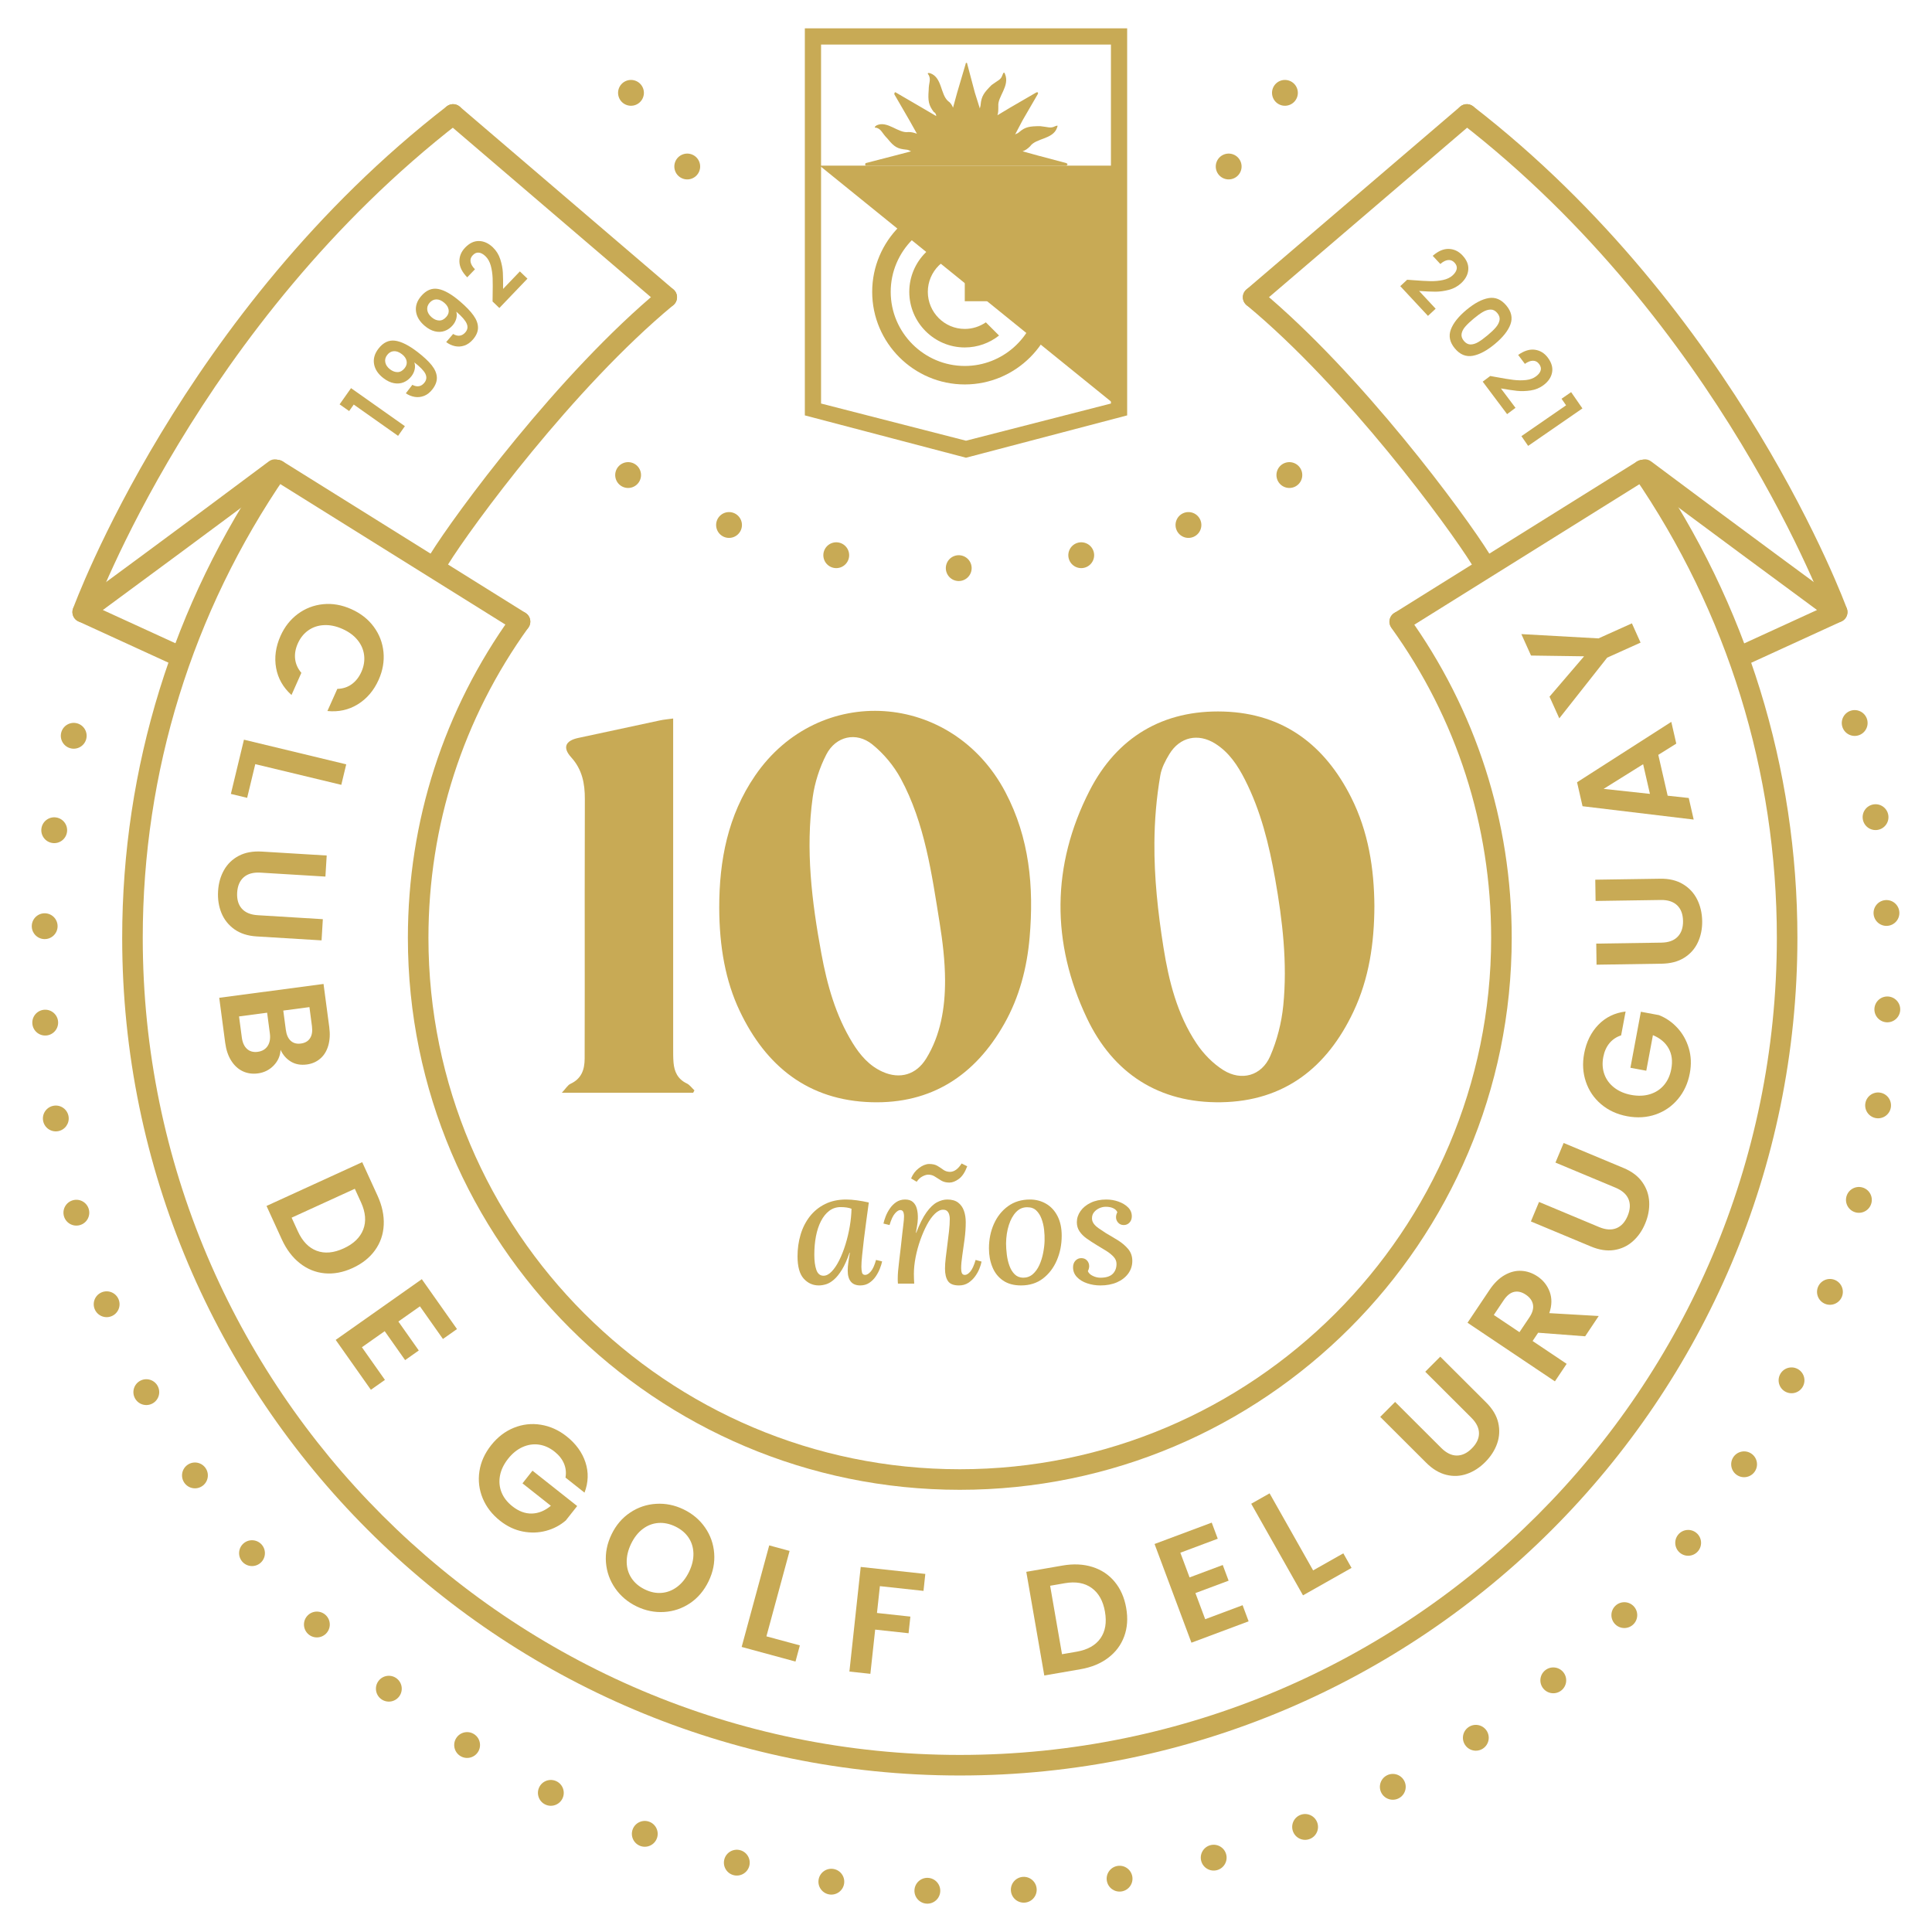 <?xml version="1.0" encoding="utf-8"?>
<!-- Generator: Adobe Illustrator 16.0.0, SVG Export Plug-In . SVG Version: 6.00 Build 0)  -->
<!DOCTYPE svg PUBLIC "-//W3C//DTD SVG 1.1//EN" "http://www.w3.org/Graphics/SVG/1.1/DTD/svg11.dtd">
<svg version="1.1" id="Layer_1" xmlns="http://www.w3.org/2000/svg" xmlns:xlink="http://www.w3.org/1999/xlink" x="0px" y="0px"
	 width="1000px" height="1000px" viewBox="0 0 1000 1000" enable-background="new 0 0 1000 1000" xml:space="preserve">
<path fill="#C8AA55" d="M496.79,918.992c-239.059,0-433.547-194.488-433.547-433.547c0-88.045,26.249-172.812,75.898-245.13
	c1.664-2.432,4.982-3.026,7.394-1.376c2.423,1.663,3.046,4.976,1.382,7.399c-48.433,70.537-74.03,153.222-74.03,239.107
	c0,233.192,189.711,422.903,422.903,422.903c233.19,0,422.903-189.711,422.903-422.903c0-85.871-25.588-168.536-74.001-239.049
	c-1.664-2.423-1.041-5.735,1.382-7.399c2.402-1.644,5.73-1.051,7.394,1.377c49.629,72.293,75.869,157.04,75.869,245.071
	C930.337,724.504,735.849,918.992,496.79,918.992"/>
<path fill="#C8AA55" d="M496.79,771.122c-157.518,0-285.672-128.154-285.672-285.677c0-60.341,18.583-118.026,53.735-166.813
	c1.732-2.394,5.05-2.929,7.433-1.207c2.384,1.718,2.919,5.04,1.207,7.424c-33.849,46.968-51.731,102.503-51.731,160.596
	c0,151.656,123.377,275.033,275.028,275.033c151.65,0,275.027-123.377,275.027-275.033c0-58.059-17.872-113.57-51.682-160.518
	c-1.713-2.384-1.178-5.707,1.206-7.424c2.384-1.717,5.711-1.187,7.434,1.207c35.123,48.773,53.687,106.429,53.687,166.735
	C782.462,642.968,654.308,771.122,496.79,771.122"/>
<path fill="#C8AA55" d="M711.385,468.99c-0.072,19.161-2.748,37.519-10.865,54.687c-13.646,28.867-35.713,46.284-68.4,46.842
	c-32.141,0.549-55.935-14.911-69.49-43.422c-18.572-39.062-18.432-79.21,1.33-117.839c14.114-27.591,37.972-41.972,69.467-40.961
	c30.957,0.995,52.299,17.371,65.924,44.423C708.291,430.472,711.255,449.621,711.385,468.99 M597.519,436.189
	c-0.139,17.989,1.776,35.82,4.694,54.202c2.771,17.448,7.11,34.69,17.067,49.643c3.574,5.366,8.487,10.434,13.917,13.844
	c9.377,5.889,19.828,2.941,24.249-7.202c3.577-8.211,5.897-17.353,6.781-26.278c2.178-21.989-0.378-43.866-4.219-65.544
	c-3.14-17.724-7.409-35.164-15.651-51.345c-3.73-7.325-8.211-14.137-15.382-18.628c-8.828-5.527-18.309-3.453-23.718,5.449
	c-2.045,3.366-4.007,7.119-4.667,10.928C598.54,413.091,597.608,424.673,597.519,436.189"/>
<path fill="#C8AA55" d="M372.274,469.776c-0.015-24.433,4.477-47.724,18.529-68.26c33.021-48.259,102.064-43.716,129.589,8.497
	c12.464,23.64,14.812,49.103,12.538,75.221c-1.37,15.73-5.298,30.852-13.111,44.671c-15.085,26.684-37.681,41.515-68.774,40.602
	c-32.642-0.959-54.573-18.538-68.212-47.315C375.575,507.879,372.32,490.202,372.274,469.776 M489.163,507.507
	c-0.026-10.108-1.271-20.264-2.792-29.741c-4.083-25.426-7.698-51.767-20.112-74.727c-3.609-6.673-8.873-13.002-14.78-17.749
	c-8.28-6.655-18.88-4.235-23.764,5.228c-3.506,6.795-5.998,14.523-7.054,22.097c-3.787,27.174-0.467,54.123,4.464,80.87
	c2.995,16.243,7.4,32.102,16.184,46.358c3.894,6.318,8.623,11.857,15.617,14.952c8.945,3.957,17.316,1.447,22.456-6.868
	C486.817,535.899,489.199,521.75,489.163,507.507"/>
<path fill="#C8AA55" d="M348.427,371.896v7.296c0,54.43-0.002,108.86,0.007,163.29c0,2.495-0.023,5.001,0.183,7.483
	c0.393,4.747,2.184,8.591,6.829,10.806c1.552,0.739,2.677,2.376,3.997,3.602c-0.221,0.412-0.441,0.824-0.662,1.236h-67.97
	c2.061-2.192,3.017-3.953,4.475-4.626c5.704-2.634,7.316-7.36,7.331-13.054c0.033-12.316,0.043-24.634,0.045-36.951
	c0.005-32.458-0.074-64.917,0.054-97.375c0.031-8.099-1.369-15.328-7.089-21.636c-4.567-5.036-2.973-8.585,3.669-10.006
	c14.148-3.028,28.288-6.099,42.44-9.109C343.646,372.447,345.609,372.291,348.427,371.896"/>
<path fill="#C8AA55" d="M437.928,620.867c1.703,0,3.59,0.146,5.672,0.428c2.063,0.292,4.096,0.652,6.091,1.109
	c-0.409,3.016-0.827,6.149-1.284,9.418c-0.448,3.26-0.867,6.441-1.236,9.535c-0.37,3.104-0.681,5.896-0.934,8.396
	c-0.263,2.501-0.38,4.456-0.38,5.877c0,1.08,0.097,2.063,0.292,2.938c0.195,0.886,0.759,1.323,1.664,1.323
	c0.905,0,1.878-0.583,2.889-1.751c1.032-1.158,1.936-3.162,2.734-6.003l3.153,0.769c-0.224,1.08-0.613,2.315-1.158,3.706
	c-0.535,1.392-1.265,2.754-2.16,4.087c-0.915,1.333-2.043,2.442-3.366,3.327c-1.343,0.876-2.89,1.313-4.651,1.313
	c-2.16,0-3.775-0.651-4.855-1.955c-1.08-1.305-1.625-3.212-1.625-5.712c0-1.361,0.117-2.841,0.351-4.427
	c0.223-1.586,0.476-3.21,0.759-4.854h-0.166c-1.255,3.629-2.559,6.558-3.921,8.775c-1.362,2.209-2.724,3.911-4.086,5.108
	c-1.362,1.197-2.715,2.004-4.048,2.432c-1.342,0.419-2.627,0.633-3.872,0.633c-3.074,0-5.672-1.177-7.802-3.531
	c-2.122-2.354-3.192-6.207-3.192-11.549c0-3.911,0.526-7.647,1.576-11.198c1.051-3.551,2.647-6.685,4.767-9.418
	c2.131-2.725,4.768-4.865,7.92-6.432C430.213,621.655,433.842,620.867,437.928,620.867 M435.116,624.788
	c-2.218,0-4.174,0.643-5.876,1.917c-1.703,1.284-3.133,3.056-4.301,5.331c-1.167,2.268-2.033,4.895-2.607,7.881
	c-0.565,2.978-0.846,6.168-0.846,9.583c0,3.183,0.359,5.78,1.06,7.794c0.72,2.015,1.946,3.025,3.716,3.025
	c1.421,0,2.822-0.729,4.213-2.179c1.391-1.44,2.695-3.387,3.921-5.828c1.216-2.442,2.296-5.187,3.23-8.221
	c0.944-3.046,1.674-6.149,2.219-9.331c0.544-3.182,0.836-6.217,0.895-9.116c-0.682-0.282-1.518-0.496-2.511-0.643
	C437.237,624.866,436.196,624.788,435.116,624.788"/>
<path fill="#C8AA55" d="M496.372,665.34c-2.783,0-4.689-0.75-5.702-2.258c-1.031-1.498-1.537-3.647-1.537-6.43
	c0-1.586,0.127-3.464,0.38-5.624c0.262-2.16,0.535-4.417,0.846-6.772c0.311-2.354,0.603-4.698,0.856-7.023
	c0.253-2.335,0.39-4.466,0.39-6.393c0-0.739-0.098-1.46-0.302-2.17c-0.204-0.71-0.535-1.313-1.022-1.79
	c-0.486-0.486-1.206-0.729-2.179-0.729c-1.362,0-2.763,0.7-4.213,2.092c-1.45,1.392-2.811,3.279-4.086,5.662
	c-1.275,2.384-2.423,5.03-3.454,7.93c-1.021,2.89-1.829,5.857-2.432,8.902c-0.584,3.036-0.895,5.916-0.895,8.64
	c0,0.797,0.019,1.654,0.048,2.559c0.03,0.915,0.069,1.731,0.127,2.472h-8.425c-0.059-0.681-0.098-1.207-0.098-1.577v-1.234
	c0-1.08,0.058-2.316,0.175-3.707c0.117-1.392,0.302-3.104,0.555-5.156c0.263-2.044,0.554-4.564,0.895-7.579
	c0.282-2.725,0.525-4.953,0.729-6.685c0.195-1.732,0.37-3.152,0.506-4.262c0.136-1.108,0.234-2.004,0.292-2.685
	c0.059-0.682,0.097-1.304,0.097-1.878c0-1.022-0.155-1.829-0.427-2.423c-0.292-0.594-0.798-0.896-1.538-0.896
	c-0.797,0-1.703,0.584-2.724,1.742c-1.031,1.167-1.965,3.171-2.812,6.012l-3.152-0.768c0.224-1.08,0.613-2.316,1.148-3.707
	c0.535-1.392,1.265-2.754,2.17-4.086c0.914-1.333,2.023-2.442,3.327-3.328c1.304-0.875,2.841-1.323,4.592-1.323
	c1.713,0,3.046,0.428,4.009,1.284c0.973,0.847,1.654,2.014,2.043,3.493c0.399,1.479,0.564,3.182,0.516,5.107
	c-0.059,1.421-0.205,2.725-0.428,3.921c-0.224,1.197-0.419,2.325-0.594,3.405h0.175c1.752-4.543,3.522-8.064,5.313-10.565
	c1.79-2.491,3.599-4.223,5.409-5.195c1.829-0.963,3.619-1.45,5.37-1.45c2.335,0,4.184,0.525,5.585,1.576
	c1.391,1.061,2.393,2.462,3.016,4.223c0.633,1.762,0.944,3.746,0.944,5.964c0,2.783-0.204,5.683-0.593,8.688
	c-0.399,3.006-0.798,5.847-1.197,8.523c-0.399,2.666-0.594,4.884-0.594,6.645c0,1.022,0.126,1.839,0.389,2.471
	c0.253,0.623,0.778,0.935,1.576,0.935c0.848,0,1.771-0.564,2.764-1.702c0.992-1.139,1.918-3.153,2.764-6.052l3.074,0.855
	c-0.176,1.022-0.545,2.238-1.109,3.659c-0.564,1.42-1.343,2.782-2.296,4.086c-0.973,1.313-2.14,2.403-3.503,3.288
	C499.776,664.902,498.19,665.34,496.372,665.34 M474.48,611.673l-2.899-1.702c0.856-2.16,2.179-3.94,4.008-5.331
	c1.81-1.393,3.571-2.112,5.273-2.17c1.82,0,3.269,0.331,4.349,0.982c1.081,0.651,2.092,1.313,3.026,2.004
	c0.934,0.682,2.063,1.052,3.367,1.1c1.187,0,2.296-0.379,3.317-1.148c1.022-0.768,1.956-1.829,2.812-3.19l2.899,1.449
	c-1.138,3.064-2.568,5.234-4.3,6.519c-1.732,1.274-3.366,1.917-4.903,1.917c-1.703,0-3.133-0.36-4.301-1.07
	c-1.168-0.711-2.237-1.391-3.24-2.043c-0.992-0.652-2.14-0.983-3.453-0.983c-0.847,0-1.839,0.303-2.978,0.896
	C476.319,609.494,475.328,610.418,474.48,611.673"/>
<path fill="#C8AA55" d="M533.09,620.867c3.064,0,5.848,0.729,8.348,2.18c2.501,1.449,4.476,3.58,5.916,6.382
	c1.459,2.813,2.18,6.207,2.18,10.188c0,4.543-0.838,8.775-2.511,12.697c-1.674,3.91-4.087,7.063-7.2,9.455
	c-3.133,2.385-6.907,3.571-11.334,3.571c-3.746,0-6.859-0.846-9.33-2.549c-2.472-1.712-4.301-4.018-5.488-6.947
	c-1.196-2.928-1.79-6.148-1.79-9.671c0-4.602,0.847-8.813,2.549-12.647c1.713-3.833,4.146-6.898,7.326-9.204
	C524.937,622.025,528.712,620.867,533.09,620.867 M531.806,624.876c-2.267-0.058-4.213,0.749-5.838,2.432
	c-1.615,1.675-2.88,3.932-3.784,6.772c-0.905,2.841-1.392,5.993-1.45,9.457c0,1.819,0.137,3.755,0.39,5.828
	c0.253,2.082,0.7,4.008,1.362,5.798c0.642,1.79,1.537,3.25,2.685,4.388c1.129,1.139,2.578,1.732,4.34,1.79
	c1.984,0,3.678-0.612,5.068-1.829c1.392-1.226,2.53-2.812,3.414-4.776c0.877-1.955,1.528-4.047,1.947-6.256
	c0.428-2.219,0.681-4.291,0.729-6.228c0.059-1.868-0.029-3.804-0.253-5.789c-0.224-1.983-0.671-3.862-1.323-5.623
	c-0.651-1.761-1.566-3.19-2.724-4.3C535.202,625.43,533.684,624.876,531.806,624.876"/>
<path fill="#C8AA55" d="M569.556,665.34c-2.394,0-4.671-0.37-6.869-1.108c-2.18-0.73-3.94-1.811-5.273-3.23
	c-1.343-1.421-2.003-3.094-2.003-5.03c0-1.421,0.407-2.568,1.234-3.453c0.827-0.877,1.829-1.314,3.025-1.314
	c1.246,0,2.238,0.409,2.978,1.236c0.739,0.816,1.109,1.8,1.109,2.938c0,0.399-0.059,0.809-0.176,1.236
	c-0.106,0.428-0.272,0.866-0.505,1.323c0.398,1.021,1.245,1.839,2.549,2.461c1.313,0.633,2.617,0.943,3.931,0.943
	c2.89,0,5-0.651,6.343-1.965c1.333-1.304,2.005-3.036,2.005-5.196c0-1.361-0.506-2.577-1.499-3.657
	c-0.992-1.08-2.257-2.102-3.794-3.074c-1.527-0.963-3.113-1.927-4.768-2.89c-1.984-1.197-3.774-2.354-5.37-3.493
	c-1.586-1.139-2.841-2.384-3.736-3.755c-0.915-1.362-1.362-2.92-1.362-4.681c0-2.043,0.623-3.96,1.868-5.75s3.025-3.24,5.322-4.349
	c2.306-1.109,4.991-1.664,8.046-1.664c2.218,0,4.319,0.36,6.305,1.071c1.995,0.71,3.639,1.701,4.942,2.977
	c1.313,1.284,1.965,2.831,1.965,4.65c0,1.304-0.398,2.384-1.187,3.23c-0.798,0.856-1.79,1.284-2.987,1.284
	c-1.196,0-2.159-0.419-2.899-1.236c-0.729-0.826-1.099-1.751-1.099-2.772c0-0.457,0.048-0.896,0.165-1.323
	c0.107-0.418,0.282-0.866,0.516-1.313c-0.351-0.856-1.041-1.538-2.092-2.043c-1.051-0.517-2.345-0.77-3.882-0.77
	c-1.129,0-2.238,0.243-3.317,0.72c-1.08,0.486-1.995,1.167-2.725,2.043c-0.738,0.886-1.109,1.946-1.109,3.201
	c0,0.963,0.282,1.858,0.847,2.686c0.574,0.817,1.401,1.614,2.472,2.384c1.079,0.759,2.412,1.654,4.009,2.685
	c1.984,1.129,4.027,2.355,6.129,3.658c2.102,1.304,3.873,2.813,5.293,4.515c1.41,1.702,2.121,3.745,2.121,6.14
	c0,2.441-0.711,4.621-2.121,6.558c-1.42,1.926-3.367,3.435-5.838,4.514C575.646,664.805,572.785,665.34,569.556,665.34"/>
<path fill="#C8AA55" d="M193.479,324.436c2.88,3.931,4.553,8.299,5.011,13.086c0.457,4.787-0.37,9.554-2.491,14.312
	c-2.481,5.555-6.081,9.787-10.79,12.706c-4.709,2.899-9.962,4.067-15.742,3.483l5.128-11.461c2.879-0.078,5.38-0.895,7.481-2.432
	c2.111-1.538,3.766-3.668,4.982-6.373c1.284-2.899,1.751-5.779,1.41-8.63c-0.35-2.87-1.478-5.477-3.385-7.832
	c-1.917-2.364-4.524-4.291-7.852-5.769c-3.279-1.46-6.44-2.121-9.496-1.966c-3.055,0.136-5.769,1.041-8.133,2.695
	c-2.355,1.654-4.184,3.931-5.468,6.83c-1.207,2.705-1.674,5.361-1.382,7.969c0.292,2.607,1.362,5,3.23,7.209l-5.107,11.471
	c-4.35-3.921-6.996-8.601-7.969-14.02c-0.973-5.41-0.214-10.926,2.277-16.54c2.121-4.748,5.117-8.542,8.99-11.412
	c3.852-2.851,8.211-4.534,13.037-5.03c4.845-0.487,9.69,0.35,14.594,2.539C186.688,317.449,190.589,320.504,193.479,324.436"/>
<polygon fill="#C8AA55" points="132.126,395.518 127.923,412.962 119.498,410.929 126.269,382.859 179.206,395.615 176.657,406.229 
	"/>
<path fill="#C8AA55" d="M168.436,453.718l-33.644-2.043c-3.688-0.214-6.558,0.574-8.62,2.374c-2.063,1.81-3.201,4.446-3.415,7.919
	c-0.205,3.532,0.593,6.315,2.422,8.358c1.839,2.043,4.592,3.172,8.28,3.386l33.644,2.053l-0.662,10.974l-33.575-2.043
	c-4.612-0.272-8.465-1.518-11.539-3.697c-3.065-2.189-5.303-5.01-6.714-8.455c-1.401-3.454-1.985-7.238-1.732-11.325
	c0.234-4.047,1.265-7.676,3.075-10.877c1.81-3.201,4.378-5.662,7.686-7.394c3.308-1.722,7.268-2.442,11.889-2.17l33.567,2.034
	L168.436,453.718z"/>
<path fill="#C8AA55" d="M141.65,551.517c-2.218,2.287-4.923,3.639-8.123,4.067c-2.88,0.389-5.517,0.01-7.901-1.119
	c-2.374-1.128-4.358-2.957-5.954-5.478c-1.595-2.51-2.627-5.604-3.113-9.263l-3.084-23.272l53.987-7.16l2.958,22.279
	c0.487,3.668,0.302,6.898-0.526,9.7c-0.836,2.822-2.218,5.05-4.164,6.694c-1.926,1.653-4.241,2.656-6.917,3.007
	c-3.143,0.418-5.886-0.069-8.221-1.47c-2.335-1.401-4.125-3.425-5.371-6.09C145.057,546.525,143.859,549.23,141.65,551.517
	 M127.846,542.906c1.43,1.313,3.278,1.811,5.546,1.519c2.325-0.313,4.027-1.324,5.156-3.045c1.109-1.713,1.479-3.893,1.129-6.52
	l-1.411-10.683l-14.545,1.926l1.449,10.907C125.52,539.647,126.406,541.603,127.846,542.906 M146.623,523.068l1.313,9.904
	c0.341,2.579,1.178,4.495,2.53,5.73c1.343,1.236,3.084,1.723,5.264,1.431c2.16-0.282,3.746-1.197,4.747-2.753
	c1.013-1.547,1.324-3.61,0.993-6.198l-1.304-9.904L146.623,523.068z"/>
<path fill="#C8AA55" d="M198.616,633.992c-0.214,4.865-1.722,9.243-4.495,13.115c-2.783,3.882-6.655,6.946-11.617,9.224
	c-4.962,2.276-9.797,3.172-14.496,2.724c-4.69-0.447-8.971-2.179-12.804-5.205c-3.843-3.016-6.947-7.141-9.34-12.347l-7.91-17.308
	l49.522-22.66l7.919,17.309C197.779,624.059,198.849,629.098,198.616,633.992 M163.931,647.409
	c4.135,1.537,8.786,1.129,13.933-1.236c5.156-2.344,8.532-5.623,10.147-9.778c1.615-4.174,1.226-8.862-1.148-14.067l-3.211-7.016
	l-32.71,14.954l3.211,7.025C156.527,642.496,159.796,645.862,163.931,647.409"/>
<polygon fill="#C8AA55" points="217.355,676.159 206.195,684.02 216.761,699.003 209.688,703.995 199.122,689.012 187.32,697.33 
	199.239,714.229 191.971,719.347 173.758,693.526 218.328,662.1 236.541,687.922 229.263,693.049 "/>
<path fill="#C8AA55" d="M292.698,764.793c0.448-2.578,0.175-5.011-0.798-7.297c-0.973-2.296-2.598-4.339-4.884-6.149
	c-2.529-2.004-5.224-3.21-8.085-3.619c-2.86-0.398-5.682,0.029-8.464,1.274c-2.773,1.255-5.264,3.26-7.463,6.032
	c-2.257,2.851-3.658,5.789-4.222,8.796c-0.545,3.016-0.282,5.876,0.808,8.6c1.099,2.734,2.967,5.128,5.632,7.229
	c3.26,2.579,6.617,3.834,10.07,3.746c3.454-0.088,6.723-1.431,9.837-4.008l-14.691-11.617l5.176-6.559l23.136,18.302l-5.906,7.472
	c-2.928,2.52-6.333,4.32-10.206,5.351c-3.872,1.052-7.9,1.168-12.064,0.36c-4.165-0.817-8.095-2.675-11.763-5.575
	c-4.115-3.259-7.112-7.131-8.97-11.606c-1.849-4.495-2.423-9.146-1.703-13.951c0.72-4.808,2.734-9.302,6.052-13.505
	c3.327-4.203,7.258-7.22,11.782-9.049c4.524-1.828,9.184-2.354,13.981-1.575c4.787,0.777,9.223,2.772,13.309,6.003
	c4.807,3.813,8.066,8.289,9.759,13.436c1.702,5.157,1.537,10.392-0.477,15.703L292.698,764.793z"/>
<path fill="#C8AA55" d="M318.443,822.128c-2.793-4.01-4.398-8.475-4.797-13.368c-0.399-4.904,0.564-9.769,2.899-14.594
	c2.306-4.768,5.517-8.523,9.603-11.247c4.086-2.744,8.581-4.252,13.466-4.544c4.883-0.302,9.612,0.661,14.204,2.88
	c4.631,2.248,8.338,5.371,11.111,9.37c2.783,3.998,4.349,8.444,4.728,13.328c0.38,4.895-0.583,9.729-2.889,14.507
	c-2.335,4.825-5.536,8.609-9.603,11.354c-4.067,2.725-8.552,4.252-13.436,4.544c-4.875,0.301-9.613-0.662-14.195-2.87
	C324.942,829.26,321.244,826.146,318.443,822.128 M342.532,824.463c2.899-0.243,5.585-1.305,8.037-3.172
	c2.471-1.868,4.494-4.446,6.09-7.726c1.576-3.279,2.335-6.44,2.257-9.515c-0.077-3.075-0.914-5.809-2.53-8.212
	c-1.614-2.394-3.901-4.3-6.849-5.73c-2.948-1.421-5.876-2.033-8.785-1.819c-2.909,0.215-5.585,1.235-8.037,3.085
	c-2.452,1.839-4.465,4.406-6.061,7.686c-1.576,3.279-2.335,6.47-2.277,9.564c0.059,3.094,0.905,5.847,2.53,8.289
	c1.634,2.432,3.911,4.349,6.869,5.778C336.724,824.132,339.642,824.716,342.532,824.463"/>
<polygon fill="#C8AA55" points="396.695,846.967 414.004,851.655 411.746,860.023 383.882,852.453 398.145,799.896 408.691,802.757 
	"/>
<polygon fill="#C8AA55" points="478.937,814.665 478.002,823.441 455.431,820.989 453.922,834.873 471.211,836.75 470.277,845.361 
	452.988,843.483 450.507,866.366 439.649,865.199 445.506,811.046 "/>
<path fill="#C8AA55" d="M565.42,811.046c4.661,1.459,8.514,4.028,11.549,7.696c3.036,3.677,5.03,8.192,5.954,13.572
	c0.944,5.39,0.584,10.294-1.05,14.711c-1.635,4.436-4.389,8.124-8.29,11.072c-3.892,2.947-8.659,4.913-14.292,5.886l-18.768,3.249
	l-9.312-53.657l18.758-3.249C555.604,809.344,560.76,809.586,565.42,811.046 M569.575,848.018c2.549-3.601,3.327-8.202,2.354-13.786
	c-0.963-5.595-3.269-9.691-6.878-12.298c-3.629-2.627-8.261-3.444-13.894-2.472l-7.608,1.323l6.149,35.435l7.617-1.314
	C562.949,853.913,567.045,851.627,569.575,848.018"/>
<polygon fill="#C8AA55" points="610.943,803.681 615.721,816.465 632.893,810.044 635.929,818.158 618.747,824.57 623.806,838.103 
	643.167,830.854 646.28,839.193 616.684,850.255 597.595,799.167 627.191,788.104 630.305,796.441 "/>
<polygon fill="#C8AA55" points="679.672,812.836 695.297,804.002 699.559,811.542 674.428,825.747 647.623,778.336 657.139,772.956 
	"/>
<path fill="#C8AA55" d="M722.11,725.633l23.866,23.808c2.617,2.607,5.303,3.931,8.036,3.94c2.734,0.01,5.342-1.206,7.803-3.688
	c2.501-2.501,3.727-5.128,3.707-7.861c-0.02-2.734-1.333-5.419-3.95-8.018l-23.865-23.807l7.764-7.793l23.817,23.749
	c3.278,3.269,5.343,6.742,6.197,10.42c0.837,3.668,0.662,7.268-0.563,10.78c-1.227,3.512-3.299,6.731-6.207,9.642
	c-2.861,2.87-6.033,4.903-9.507,6.1c-3.473,1.206-7.015,1.362-10.644,0.457c-3.629-0.895-7.073-2.967-10.352-6.235l-23.808-23.75
	L722.11,725.633z"/>
<path fill="#C8AA55" d="M820.474,691.667l-24.323-1.848l-2.88,4.281l17.63,11.82l-6.081,9.067l-45.231-30.336l11.383-16.978
	c2.346-3.502,4.963-6.07,7.843-7.695c2.879-1.635,5.778-2.374,8.707-2.189c2.928,0.165,5.673,1.129,8.271,2.861
	c2.986,1.994,5.088,4.66,6.333,7.997c1.227,3.337,1.168,7.024-0.214,11.032l25.588,1.479L820.474,691.667z M786.47,689.527
	l5.089-7.579c1.653-2.462,2.286-4.69,1.906-6.704c-0.369-2.004-1.614-3.716-3.735-5.137c-2.073-1.392-4.087-1.858-6.052-1.42
	c-1.946,0.438-3.756,1.887-5.409,4.358l-5.079,7.579L786.47,689.527z"/>
<path fill="#C8AA55" d="M796.599,622.123l31.104,13.008c3.406,1.42,6.373,1.615,8.921,0.594c2.551-1.022,4.477-3.153,5.829-6.363
	c1.362-3.27,1.508-6.169,0.457-8.697c-1.061-2.511-3.289-4.486-6.693-5.916l-31.114-12.998l4.242-10.148l31.036,12.959
	c4.281,1.781,7.49,4.223,9.671,7.307c2.18,3.084,3.366,6.48,3.562,10.188c0.194,3.726-0.487,7.481-2.083,11.266
	c-1.557,3.746-3.716,6.83-6.479,9.253c-2.764,2.433-5.993,3.911-9.681,4.456c-3.708,0.545-7.676-0.078-11.958-1.868l-31.025-12.949
	L796.599,622.123z"/>
<path fill="#C8AA55" d="M839.096,535.901c-2.472,0.808-4.495,2.179-6.081,4.096c-1.576,1.927-2.637,4.33-3.172,7.19
	c-0.593,3.172-0.398,6.12,0.574,8.844c0.973,2.725,2.666,5.011,5.06,6.888c2.413,1.879,5.341,3.153,8.814,3.806
	c3.58,0.661,6.83,0.544,9.759-0.37c2.929-0.905,5.321-2.481,7.229-4.719c1.897-2.247,3.162-5.011,3.775-8.338
	c0.769-4.097,0.312-7.647-1.382-10.663c-1.684-3.017-4.397-5.283-8.124-6.841l-3.435,18.408l-8.211-1.527l5.409-28.993l9.359,1.742
	c3.6,1.42,6.771,3.6,9.496,6.548c2.733,2.938,4.709,6.439,5.935,10.507c1.225,4.066,1.411,8.406,0.545,13.008
	c-0.953,5.157-2.996,9.613-6.101,13.339c-3.104,3.736-6.956,6.402-11.529,8.007c-4.592,1.597-9.515,1.907-14.788,0.935
	c-5.264-0.982-9.759-3.064-13.484-6.217c-3.717-3.152-6.354-7.034-7.9-11.646c-1.557-4.582-1.849-9.447-0.896-14.555
	c1.128-6.042,3.581-11.004,7.346-14.915c3.775-3.892,8.475-6.188,14.116-6.878L839.096,535.901z"/>
<path fill="#C8AA55" d="M826.214,488.413l33.702-0.506c3.688-0.058,6.5-1.06,8.406-3.026c1.927-1.946,2.86-4.67,2.821-8.143
	c-0.058-3.542-1.079-6.266-3.055-8.153c-1.984-1.898-4.815-2.812-8.513-2.754l-33.702,0.506l-0.166-11.004l33.625-0.506
	c4.631-0.077,8.562,0.876,11.792,2.832c3.229,1.945,5.672,4.582,7.335,7.919c1.654,3.328,2.521,7.054,2.589,11.169
	c0.058,4.038-0.691,7.735-2.258,11.063c-1.556,3.327-3.921,5.983-7.093,7.958c-3.171,1.975-7.073,2.987-11.704,3.046l-33.624,0.515
	L826.214,488.413z"/>
<path fill="#C8AA55" d="M858.33,390.711l4.846,21.142l10.916,1.187l2.559,11.169l-57.529-6.908l-2.841-12.405l48.783-31.26
	l2.578,11.257L858.33,390.711z M850.479,395.557l-20.45,12.765L854,410.909L850.479,395.557z"/>
<polygon fill="#C8AA55" points="787.452,328.21 827.382,330.428 844.671,322.646 849.156,332.617 831.867,340.401 807.086,371.817 
	802.027,360.589 819.919,339.7 792.453,339.311 "/>
<path fill="#C8AA55" d="M269.173,327.067c-0.953,0-1.926-0.263-2.812-0.807l-125.644-78.419c-2.49-1.556-3.25-4.84-1.692-7.331
	c1.546-2.476,4.786-3.264,7.335-1.697l125.645,78.418c2.49,1.556,3.249,4.84,1.692,7.331
	C272.685,326.177,270.954,327.067,269.173,327.067"/>
<path fill="#C8AA55" d="M345.12,159.173c-1.226,0-2.452-0.423-3.454-1.279L231.054,63.271c-2.238-1.911-2.5-5.268-0.594-7.501
	c1.927-2.238,5.274-2.486,7.502-0.584l110.612,94.622c2.238,1.912,2.501,5.269,0.594,7.502
	C348.106,158.542,346.619,159.173,345.12,159.173"/>
<path fill="#C8AA55" d="M93.53,345.373c-0.749,0-1.498-0.156-2.218-0.486l-50.729-23.244c-1.712-0.783-2.88-2.417-3.074-4.295
	c-0.195-1.873,0.623-3.712,2.14-4.826c0.01-0.005,57.578-42.298,99.502-73.714c2.316-1.751,5.672-1.294,7.453,1.065
	c1.76,2.355,1.284,5.687-1.071,7.448c-32.923,24.674-75.489,56.046-92.292,68.417l42.507,19.478
	c2.666,1.221,3.844,4.378,2.617,7.053C97.47,344.22,95.544,345.373,93.53,345.373"/>
<path fill="#C8AA55" d="M42.801,322.129c-0.593,0-1.206-0.102-1.8-0.316c-2.763-0.993-4.203-4.038-3.21-6.806
	c0.554-1.523,56.39-153.864,193.457-259.986c2.335-1.79,5.682-1.372,7.462,0.953c1.8,2.321,1.382,5.663-0.944,7.463
	C103.124,167.682,48.347,317.109,47.813,318.607C47.024,320.777,44.981,322.129,42.801,322.129"/>
<path fill="#C8AA55" d="M227.25,294.888c-0.954,0-1.917-0.258-2.792-0.798c-2.501-1.552-3.27-4.83-1.723-7.326
	c12.551-20.256,66.208-93.304,118.99-137.008c2.247-1.873,5.604-1.571,7.491,0.705c1.878,2.262,1.557,5.614-0.7,7.487
	c-51.77,42.872-104.415,114.543-116.732,134.42C230.771,293.993,229.029,294.888,227.25,294.888"/>
<path fill="#C8AA55" d="M724.563,327.067c-1.78,0-3.513-0.89-4.524-2.505c-1.557-2.491-0.798-5.775,1.693-7.331l125.644-78.418
	c2.55-1.562,5.779-0.779,7.336,1.697c1.557,2.491,0.798,5.775-1.692,7.331L727.374,326.26
	C726.489,326.804,725.516,327.067,724.563,327.067"/>
<path fill="#C8AA55" d="M648.615,159.173c-1.498,0-2.986-0.632-4.047-1.863c-1.907-2.233-1.645-5.59,0.594-7.502l110.612-94.622
	c2.218-1.902,5.573-1.654,7.501,0.584c1.906,2.233,1.645,5.59-0.594,7.501l-110.612,94.623
	C651.067,158.75,649.842,159.173,648.615,159.173"/>
<path fill="#C8AA55" d="M900.205,345.373c-2.014,0-3.94-1.153-4.835-3.104c-1.226-2.675-0.049-5.832,2.617-7.053l42.507-19.478
	c-16.802-12.371-59.368-43.743-92.292-68.417c-2.354-1.761-2.831-5.093-1.07-7.448c1.78-2.359,5.118-2.826,7.453-1.065
	c41.923,31.416,99.491,73.709,99.501,73.714c1.519,1.114,2.335,2.953,2.141,4.826c-0.194,1.878-1.362,3.512-3.074,4.295
	l-50.729,23.244C901.704,345.217,900.954,345.373,900.205,345.373"/>
<path fill="#C8AA55" d="M950.934,322.129c-2.179,0-4.222-1.352-5.01-3.522c-0.535-1.498-55.419-151.013-189.955-255.17
	c-2.325-1.8-2.744-5.142-0.944-7.463c1.781-2.33,5.128-2.748,7.463-0.953C899.554,161.144,955.39,313.484,955.944,315.007
	c0.992,2.768-0.448,5.813-3.21,6.806C952.141,322.027,951.527,322.129,950.934,322.129"/>
<path fill="#C8AA55" d="M766.486,294.888c-1.791,0-3.522-0.895-4.534-2.52c-12.317-19.877-64.963-91.548-116.732-134.42
	c-2.257-1.873-2.578-5.225-0.7-7.487c1.878-2.271,5.234-2.573,7.491-0.705C704.793,193.459,758.449,266.508,771,286.764
	c1.547,2.496,0.778,5.774-1.722,7.326C768.402,294.629,767.439,294.888,766.486,294.888"/>
<polygon fill="#C8AA55" points="180.714,212.763 175.781,209.29 181.696,200.902 209.571,220.584 206.049,225.596 183.097,209.396 
	"/>
<path fill="#C8AA55" d="M216.888,199.89c1.07-0.194,2.024-0.836,2.86-1.906c1.071-1.401,1.207-2.9,0.428-4.515
	c-0.797-1.605-2.694-3.57-5.72-5.896c0.399,1.129,0.457,2.326,0.184,3.6c-0.272,1.275-0.826,2.452-1.653,3.532
	c-1.11,1.44-2.442,2.491-3.98,3.142c-1.557,0.652-3.23,0.818-5.049,0.487c-1.82-0.321-3.649-1.197-5.517-2.627
	c-2.744-2.111-4.349-4.534-4.826-7.268c-0.476-2.734,0.273-5.38,2.248-7.939c2.461-3.191,5.322-4.582,8.581-4.164
	c3.259,0.418,7.151,2.374,11.685,5.857c3.211,2.471,5.643,4.758,7.317,6.84c1.653,2.092,2.548,4.154,2.666,6.197
	c0.116,2.044-0.633,4.126-2.258,6.237c-1.284,1.663-2.724,2.811-4.329,3.434c-1.606,0.623-3.221,0.808-4.855,0.535
	c-1.616-0.262-3.153-0.885-4.612-1.858l3.376-4.388C214.66,199.852,215.808,200.085,216.888,199.89 M210.447,186.795
	c-0.272-1.284-1.07-2.442-2.403-3.464c-1.459-1.128-2.87-1.644-4.213-1.556c-1.342,0.087-2.49,0.739-3.425,1.955
	c-0.934,1.216-1.264,2.491-0.972,3.843c0.272,1.343,1.099,2.54,2.451,3.59c1.324,1.003,2.647,1.489,4.009,1.44
	c1.352-0.048,2.559-0.758,3.619-2.13C210.408,189.305,210.719,188.079,210.447,186.795"/>
<path fill="#C8AA55" d="M237.951,173.738c1.08-0.136,2.072-0.72,2.948-1.751c1.148-1.343,1.372-2.832,0.662-4.476
	c-0.701-1.654-2.491-3.716-5.39-6.198c0.34,1.149,0.331,2.355,0,3.61c-0.351,1.255-0.954,2.403-1.849,3.444
	c-1.177,1.372-2.559,2.345-4.135,2.919c-1.585,0.574-3.269,0.652-5.069,0.224c-1.79-0.419-3.58-1.391-5.361-2.909
	c-2.636-2.257-4.115-4.758-4.446-7.511c-0.33-2.754,0.555-5.361,2.666-7.813c2.617-3.065,5.546-4.3,8.786-3.707
	c3.24,0.584,7.014,2.744,11.354,6.46c3.084,2.637,5.399,5.05,6.947,7.22c1.556,2.169,2.335,4.28,2.344,6.324
	c0.01,2.053-0.846,4.086-2.578,6.11c-1.372,1.595-2.88,2.656-4.515,3.201c-1.634,0.544-3.249,0.632-4.864,0.282
	c-1.606-0.35-3.114-1.051-4.514-2.102l3.599-4.203C235.724,173.583,236.872,173.875,237.951,173.738 M232.211,160.331
	c-0.205-1.304-0.944-2.5-2.228-3.59c-1.391-1.197-2.763-1.79-4.125-1.771c-1.343,0.019-2.52,0.603-3.522,1.771
	c-0.993,1.158-1.382,2.422-1.168,3.785c0.205,1.352,0.963,2.597,2.267,3.706c1.255,1.08,2.559,1.635,3.921,1.654
	c1.353,0.029,2.598-0.622,3.717-1.936C232.045,162.831,232.416,161.625,232.211,160.331"/>
<path fill="#C8AA55" d="M254.988,153.034c0.078-3.697,0.078-6.703,0-9.029c-0.098-2.325-0.409-4.495-0.973-6.528
	c-0.564-2.034-1.479-3.658-2.744-4.865c-1.148-1.099-2.276-1.722-3.405-1.848c-1.128-0.136-2.179,0.311-3.152,1.333
	c-0.993,1.021-1.362,2.169-1.148,3.444c0.233,1.284,0.992,2.559,2.276,3.833l-4.008,4.174c-2.627-2.676-3.97-5.371-4.048-8.095
	c-0.068-2.714,0.915-5.147,2.958-7.277c2.238-2.335,4.631-3.474,7.2-3.415c2.559,0.058,4.962,1.158,7.18,3.288
	c1.761,1.693,3.035,3.726,3.804,6.12c0.779,2.393,1.226,4.709,1.352,6.947c0.117,2.247,0.156,5.059,0.117,8.435l8.689-9.068
	l3.921,3.756l-14.546,15.187l-3.512-3.376L254.988,153.034z"/>
<path fill="#C8AA55" d="M731.354,145.008c3.688,0.292,6.693,0.467,9.019,0.516c2.326,0.038,4.515-0.156,6.567-0.604
	c2.063-0.447,3.736-1.264,5.02-2.451c1.159-1.09,1.84-2.19,2.044-3.299c0.195-1.119-0.194-2.198-1.157-3.23
	c-0.964-1.041-2.092-1.479-3.376-1.333c-1.294,0.156-2.607,0.837-3.95,2.044l-3.95-4.233c2.821-2.471,5.595-3.658,8.309-3.58
	c2.725,0.087,5.099,1.206,7.103,3.366c2.199,2.365,3.211,4.826,2.997,7.385c-0.195,2.549-1.431,4.874-3.688,6.985
	c-1.781,1.654-3.892,2.802-6.324,3.444c-2.442,0.643-4.777,0.954-7.015,0.954c-2.238-0.01-5.06-0.126-8.426-0.36l8.562,9.185
	l-3.979,3.706l-14.331-15.391l3.562-3.318L731.354,145.008z"/>
<path fill="#C8AA55" d="M770.504,154.289c3.483-0.593,6.538,0.691,9.175,3.853c2.637,3.162,3.337,6.402,2.131,9.72
	c-1.216,3.318-3.892,6.713-8.046,10.167c-4.174,3.473-8.008,5.516-11.52,6.139c-3.513,0.613-6.587-0.661-9.214-3.824
	c-2.637-3.161-3.327-6.411-2.092-9.748s3.94-6.752,8.114-10.226C763.207,156.916,767.021,154.893,770.504,154.289 M774.221,169.477
	c1.041-1.216,1.684-2.462,1.937-3.717c0.243-1.264-0.137-2.5-1.158-3.726c-1.012-1.216-2.16-1.819-3.444-1.8
	c-1.284,0.02-2.627,0.428-4.008,1.226c-1.382,0.808-2.958,1.946-4.729,3.425c-1.829,1.518-3.27,2.889-4.34,4.115
	c-1.08,1.226-1.731,2.471-1.955,3.727c-0.224,1.264,0.165,2.5,1.176,3.726c1.022,1.216,2.171,1.829,3.455,1.839
	c1.274,0,2.617-0.419,4.019-1.246c1.4-0.836,3.016-2.014,4.825-3.531C771.778,172.036,773.189,170.693,774.221,169.477"/>
<path fill="#C8AA55" d="M774.318,195.152c3.629,0.681,6.596,1.167,8.912,1.459c2.296,0.292,4.494,0.322,6.596,0.098
	c2.092-0.224,3.834-0.866,5.234-1.917c1.275-0.953,2.063-1.975,2.384-3.065c0.321-1.08,0.049-2.199-0.808-3.327
	c-0.846-1.138-1.926-1.693-3.21-1.683c-1.304,0.019-2.686,0.554-4.146,1.624l-3.482-4.631c3.074-2.16,5.955-3.055,8.64-2.685
	c2.704,0.37,4.942,1.732,6.713,4.096c1.937,2.588,2.666,5.137,2.199,7.657c-0.468,2.52-1.946,4.699-4.417,6.558
	c-1.946,1.459-4.165,2.383-6.646,2.763c-2.481,0.369-4.845,0.438-7.073,0.204c-2.237-0.243-5.011-0.661-8.348-1.245l7.55,10.04
	l-4.349,3.26l-12.619-16.813l3.892-2.928L774.318,195.152z"/>
<polygon fill="#C8AA55" points="808.254,206.39 813.216,202.965 819.054,211.399 790.965,230.791 787.481,225.75 810.599,209.794 
	"/>
<path fill="#C8AA55" d="M288.123,922.021c-3.296-1.661-7.314-0.336-8.975,2.96c-1.661,3.295-0.336,7.314,2.959,8.975
	c3.296,1.661,7.314,0.336,8.975-2.96C292.744,927.699,291.418,923.682,288.123,922.021"/>
<path fill="#C8AA55" d="M245.393,897.603c-3.104-1.996-7.239-1.099-9.235,2.007c-1.996,3.104-1.098,7.238,2.006,9.234
	s7.239,1.098,9.235-2.007C249.395,903.733,248.497,899.599,245.393,897.603"/>
<path fill="#C8AA55" d="M205.445,868.856c-2.879-2.31-7.084-1.849-9.394,1.03s-1.848,7.085,1.031,9.395
	c2.879,2.309,7.085,1.848,9.394-1.031C208.785,875.371,208.324,871.165,205.445,868.856"/>
<path fill="#C8AA55" d="M168.718,836.095c-2.622-2.597-6.853-2.576-9.45,0.046c-2.598,2.621-2.578,6.853,0.044,9.449
	c2.622,2.598,6.853,2.577,9.45-0.045C171.36,842.923,171.34,838.692,168.718,836.095"/>
<path fill="#C8AA55" d="M135.613,799.679c-2.336-2.857-6.546-3.279-9.403-0.943c-2.857,2.337-3.279,6.547-0.943,9.404
	c2.337,2.857,6.547,3.279,9.404,0.942C137.528,806.746,137.949,802.536,135.613,799.679"/>
<path fill="#C8AA55" d="M106.491,760.004c-2.025-3.085-6.168-3.944-9.253-1.919c-3.086,2.025-3.945,6.168-1.92,9.254
	c2.026,3.085,6.168,3.944,9.254,1.919C107.657,767.232,108.516,763.09,106.491,760.004"/>
<path fill="#C8AA55" d="M81.671,717.506c-1.692-3.279-5.723-4.566-9.002-2.875c-3.281,1.692-4.568,5.724-2.875,9.002
	c1.691,3.28,5.722,4.568,9.002,2.875C82.076,724.816,83.363,720.786,81.671,717.506"/>
<path fill="#C8AA55" d="M61.425,672.648c-1.34-3.439-5.214-5.14-8.653-3.799c-3.439,1.34-5.14,5.214-3.8,8.652
	c1.341,3.438,5.215,5.14,8.654,3.8C61.064,679.961,62.765,676.086,61.425,672.648"/>
<path fill="#C8AA55" d="M45.973,625.922c-0.974-3.56-4.649-5.656-8.209-4.682c-3.56,0.974-5.656,4.648-4.683,8.209
	c0.975,3.56,4.65,5.655,8.21,4.682C44.85,633.157,46.947,629.482,45.973,625.922"/>
<path fill="#C8AA55" d="M35.485,577.837c-0.597-3.642-4.033-6.11-7.675-5.514c-3.642,0.597-6.111,4.034-5.514,7.676
	c0.597,3.643,4.033,6.11,7.675,5.513C33.613,584.915,36.082,581.479,35.485,577.837"/>
<path fill="#C8AA55" d="M30.075,528.92c-0.213-3.684-3.373-6.498-7.058-6.285c-3.684,0.214-6.498,3.373-6.284,7.059
	c0.213,3.684,3.373,6.498,7.057,6.285C27.474,535.765,30.288,532.605,30.075,528.92"/>
<path fill="#C8AA55" d="M29.803,479.706c0.172-3.687-2.676-6.815-6.363-6.988c-3.687-0.172-6.815,2.676-6.988,6.363
	c-0.172,3.687,2.677,6.815,6.363,6.988C26.501,486.241,29.63,483.393,29.803,479.706"/>
<path fill="#C8AA55" d="M34.67,430.732c0.557-3.648-1.95-7.057-5.598-7.614c-3.649-0.556-7.057,1.95-7.614,5.599
	c-0.557,3.648,1.95,7.057,5.598,7.613C30.706,436.887,34.113,434.38,34.67,430.732"/>
<path fill="#C8AA55" d="M44.626,382.534c0.934-3.57-1.203-7.222-4.773-8.157c-3.57-0.934-7.222,1.203-8.157,4.773
	c-0.934,3.57,1.203,7.222,4.773,8.157C40.04,388.241,43.691,386.104,44.626,382.534"/>
<path fill="#C8AA55" d="M953.546,376.01c0.985,3.557,4.668,5.641,8.225,4.655c3.557-0.986,5.641-4.668,4.655-8.224
	c-0.986-3.557-4.668-5.641-8.225-4.655C954.645,368.771,952.561,372.453,953.546,376.01"/>
<path fill="#C8AA55" d="M964.191,424.061c0.609,3.64,4.054,6.097,7.694,5.488c3.64-0.609,6.097-4.053,5.488-7.693
	c-0.609-3.64-4.054-6.097-7.693-5.489C966.04,416.976,963.583,420.42,964.191,424.061"/>
<path fill="#C8AA55" d="M969.763,472.959c0.226,3.684,3.395,6.487,7.078,6.262c3.684-0.226,6.487-3.395,6.262-7.078
	c-0.226-3.684-3.395-6.487-7.078-6.262C972.341,466.106,969.537,469.275,969.763,472.959"/>
<path fill="#C8AA55" d="M970.196,522.173c-0.16,3.687,2.699,6.806,6.386,6.967c3.688,0.16,6.807-2.699,6.967-6.386
	c0.16-3.688-2.698-6.807-6.386-6.968C973.476,515.626,970.357,518.485,970.196,522.173"/>
<path fill="#C8AA55" d="M965.489,571.162c-0.544,3.649,1.974,7.051,5.623,7.595c3.65,0.545,7.051-1.973,7.596-5.623
	c0.545-3.649-1.973-7.051-5.623-7.595C969.435,564.994,966.034,567.512,965.489,571.162"/>
<path fill="#C8AA55" d="M955.692,619.393c-0.923,3.572,1.227,7.218,4.8,8.141s7.218-1.227,8.141-4.799
	c0.923-3.574-1.226-7.22-4.799-8.143C960.26,613.67,956.615,615.819,955.692,619.393"/>
<path fill="#C8AA55" d="M940.913,666.336c-1.291,3.458,0.466,7.307,3.923,8.598c3.458,1.29,7.306-0.466,8.598-3.923
	c1.291-3.458-0.465-7.307-3.923-8.598C946.054,661.122,942.204,662.878,940.913,666.336"/>
<path fill="#C8AA55" d="M921.313,711.479c-1.645,3.304-0.3,7.315,3.004,8.96c3.304,1.646,7.315,0.3,8.96-3.004
	c1.646-3.304,0.301-7.315-3.004-8.96C926.969,706.83,922.957,708.176,921.313,711.479"/>
<path fill="#C8AA55" d="M897.105,754.33c-1.98,3.113-1.062,7.243,2.052,9.225c3.114,1.98,7.244,1.062,9.225-2.052
	c1.981-3.114,1.063-7.244-2.052-9.226C903.217,750.297,899.086,751.216,897.105,754.33"/>
<path fill="#C8AA55" d="M868.556,794.418c-2.295,2.89-1.812,7.094,1.078,9.389s7.094,1.813,9.389-1.078
	c2.295-2.89,1.813-7.093-1.077-9.388C875.055,791.045,870.852,791.528,868.556,794.418"/>
<path fill="#C8AA55" d="M835.977,831.306c-2.584,2.635-2.543,6.866,0.092,9.45c2.634,2.584,6.865,2.544,9.449-0.091
	c2.585-2.635,2.544-6.866-0.091-9.45C842.792,828.63,838.562,828.671,835.977,831.306"/>
<path fill="#C8AA55" d="M799.724,864.59c-2.845,2.352-3.246,6.563-0.896,9.408c2.351,2.846,6.563,3.247,9.408,0.896
	s3.247-6.563,0.896-9.408S802.569,862.24,799.724,864.59"/>
<path fill="#C8AA55" d="M760.193,893.907c-3.075,2.041-3.914,6.188-1.873,9.263c2.04,3.075,6.188,3.914,9.263,1.874
	c3.075-2.041,3.914-6.188,1.873-9.263C767.416,892.706,763.269,891.867,760.193,893.907"/>
<path fill="#C8AA55" d="M717.818,918.937c-3.271,1.708-4.539,5.745-2.831,9.017s5.745,4.538,9.017,2.83s4.539-5.745,2.831-9.016
	C725.126,918.495,721.09,917.229,717.818,918.937"/>
<path fill="#C8AA55" d="M673.061,939.403c-3.432,1.357-5.114,5.24-3.757,8.672c1.357,3.433,5.239,5.114,8.672,3.757
	s5.114-5.239,3.757-8.672C680.374,939.729,676.492,938.047,673.061,939.403"/>
<path fill="#C8AA55" d="M626.411,955.085c-3.556,0.992-5.634,4.678-4.642,8.232c0.991,3.555,4.677,5.633,8.231,4.642
	c3.556-0.991,5.634-4.677,4.641-8.231C633.651,956.173,629.966,954.095,626.411,955.085"/>
<path fill="#C8AA55" d="M578.378,965.811c-3.639,0.615-6.09,4.063-5.476,7.702c0.615,3.639,4.063,6.091,7.702,5.476
	c3.64-0.615,6.091-4.063,5.477-7.702C585.466,967.647,582.018,965.195,578.378,965.811"/>
<path fill="#C8AA55" d="M529.488,971.461c-3.683,0.231-6.481,3.405-6.25,7.089c0.23,3.684,3.405,6.481,7.089,6.25
	c3.683-0.231,6.481-3.404,6.25-7.089C536.346,974.028,533.172,971.23,529.488,971.461"/>
<path fill="#C8AA55" d="M480.276,971.977c-3.688-0.155-6.802,2.709-6.956,6.397c-0.155,3.687,2.709,6.802,6.397,6.956
	c3.687,0.153,6.802-2.71,6.956-6.397S483.964,972.131,480.276,971.977"/>
<path fill="#C8AA55" d="M431.279,967.35c-3.651-0.539-7.047,1.985-7.586,5.636c-0.539,3.651,1.985,7.048,5.636,7.586
	c3.651,0.539,7.048-1.984,7.586-5.636C437.454,971.284,434.93,967.889,431.279,967.35"/>
<path fill="#C8AA55" d="M383.033,957.632c-3.575-0.917-7.216,1.238-8.133,4.813c-0.917,3.576,1.238,7.217,4.813,8.134
	c3.575,0.917,7.216-1.238,8.133-4.813C388.763,962.19,386.608,958.549,383.033,957.632"/>
<path fill="#C8AA55" d="M336.065,942.93c-3.459-1.285-7.306,0.478-8.591,3.938c-1.285,3.46,0.477,7.306,3.937,8.591
	c3.46,1.285,7.306-0.478,8.592-3.938C341.288,948.062,339.524,944.215,336.065,942.93"/>
<path fill="#C8AA55" d="M328.98,54.303c3.448-1.315,5.178-5.177,3.862-8.625c-1.315-3.449-5.177-5.178-8.625-3.863
	c-3.448,1.316-5.177,5.177-3.862,8.626C321.67,53.889,325.532,55.618,328.98,54.303"/>
<path fill="#C8AA55" d="M358.099,92.425c3.448-1.315,5.177-5.177,3.862-8.625c-1.316-3.448-5.177-5.177-8.625-3.862
	c-3.448,1.315-5.178,5.177-3.862,8.625C350.789,92.011,354.651,93.74,358.099,92.425"/>
<path fill="#C8AA55" d="M662.698,54.303c-3.448-1.315-5.178-5.177-3.862-8.625c1.315-3.449,5.176-5.178,8.626-3.863
	c3.448,1.316,5.176,5.177,3.861,8.626C670.008,53.889,666.146,55.618,662.698,54.303"/>
<path fill="#C8AA55" d="M633.58,92.425c-3.448-1.315-5.178-5.177-3.862-8.625c1.315-3.448,5.177-5.177,8.625-3.862
	s5.177,5.177,3.862,8.625C640.89,92.011,637.028,93.74,633.58,92.425"/>
<path fill="#C8AA55" d="M327.494,252.132c3.448-1.314,5.178-5.177,3.862-8.625c-1.315-3.449-5.177-5.178-8.625-3.863
	c-3.448,1.316-5.177,5.177-3.862,8.626C320.184,251.718,324.046,253.447,327.494,252.132"/>
<path fill="#C8AA55" d="M379.726,277.979c3.448-1.315,5.177-5.177,3.862-8.625c-1.315-3.449-5.177-5.178-8.625-3.862
	c-3.448,1.315-5.177,5.176-3.862,8.625C372.416,277.564,376.277,279.293,379.726,277.979"/>
<path fill="#C8AA55" d="M435.223,293.62c3.448-1.315,5.177-5.177,3.862-8.625c-1.315-3.449-5.177-5.178-8.625-3.863
	c-3.448,1.316-5.177,5.177-3.862,8.626C427.913,293.206,431.775,294.935,435.223,293.62"/>
<path fill="#C8AA55" d="M498.624,300.304c3.448-1.315,5.178-5.177,3.862-8.625c-1.315-3.449-5.177-5.178-8.625-3.863
	c-3.448,1.316-5.177,5.177-3.862,8.626C491.314,299.89,495.176,301.619,498.624,300.304"/>
<path fill="#C8AA55" d="M664.991,252.132c-3.448-1.314-5.178-5.177-3.862-8.625c1.315-3.449,5.176-5.178,8.625-3.863
	c3.448,1.316,5.178,5.177,3.862,8.626C672.301,251.718,668.439,253.447,664.991,252.132"/>
<path fill="#C8AA55" d="M612.76,277.979c-3.448-1.315-5.178-5.177-3.862-8.625c1.315-3.449,5.177-5.178,8.625-3.862
	c3.448,1.315,5.178,5.176,3.862,8.625C620.07,277.564,616.208,279.293,612.76,277.979"/>
<path fill="#C8AA55" d="M557.262,293.62c-3.448-1.315-5.177-5.177-3.862-8.625c1.315-3.449,5.177-5.178,8.626-3.863
	c3.448,1.316,5.176,5.177,3.861,8.626C564.572,293.206,560.71,294.935,557.262,293.62"/>
<g>
	<defs>
		<rect id="SVGID_1_" x="424.23" y="85.721" width="151.562" height="122.708"/>
	</defs>
	<clipPath id="SVGID_2_">
		<use xlink:href="#SVGID_1_"  overflow="visible"/>
	</clipPath>
	<polygon clip-path="url(#SVGID_2_)" fill="#C8AA55" points="575.792,208.429 575.792,85.722 424.23,85.722 	"/>
</g>
<path fill="#C8AA55" d="M551.878,85.721c0.884-0.462,0.884-0.873,0-1.315l-14.759-3.919l-7.83-2.163
	c1.331-0.447,2.63-1.315,3.904-2.615c3.072-4.326,11.729-3.467,13.922-9.555c0.442-1.295,0.442-1.295-0.878-0.853
	c-2.6,1.3-3.457,0.426-7.813,0c-5.636,0-7.804,0.426-10.835,3.031c-0.889,0.873-1.762,0.873-2.183,1.315l3.883-7.382l7.83-13.495
	c0.441-0.847,0-1.275-0.854-0.847l-13.479,7.818l-6.504,3.909c0.447-1.304,0.447-2.609,0.447-4.772
	c-0.447-4.778,6.057-10.428,3.473-16.521c-0.437-1.3-0.848-0.832-1.325,0.452c-0.858,2.589-2.147,2.589-5.637,5.204
	c-3.894,3.91-5.209,5.651-5.65,9.992c0,0.873-0.416,1.736-0.416,2.183l-2.594-8.265l-3.92-14.765c0-0.863-0.863-0.863-0.863,0
	l-4.366,14.765l-2.147,7.818c-0.458-1.284-1.321-2.62-2.616-3.468c-3.914-3.503-3.04-12.154-9.119-14.338
	c-1.309-0.41-1.741,0-0.862,0.874c1.31,2.589,0,3.909,0,7.818c-0.447,5.646,0,7.83,2.609,11.297c0.869,0.422,1.279,1.29,1.279,2.147
	l-7.381-4.33l-13.424-7.818c-0.467-0.428-0.883,0-0.883,0.847l7.819,13.495l3.894,6.94c-1.296-0.436-2.605-0.873-4.352-0.873
	c-5.209,0.873-10.84-6.067-16.491-3.473c-1.294,0.868-1.294,1.295,0,1.295c2.605,0.879,2.605,2.615,5.651,5.656
	c3.479,4.336,5.21,5.199,9.551,5.635c0.847,0,1.747,0.432,2.604,0.879l-8.26,2.163l-15.18,3.919c-0.448,0.442-0.448,0.853,0,1.315
	H551.878z"/>
<path fill="#C8AA55" d="M499.366,122.339c6.704,0,12.848,2.271,17.738,6.109l-6.827,6.873c-3.112-2.174-6.873-3.443-10.911-3.443
	c-10.546,0-19.126,8.632-19.126,19.178c0,10.572,8.58,19.197,19.126,19.197c4.038,0,7.798-1.274,10.911-3.411l6.827,6.828
	c-4.89,3.847-11.034,6.169-17.738,6.169c-15.822,0-28.722-12.945-28.722-28.783C470.644,135.229,483.543,122.339,499.366,122.339"/>
<path fill="#C8AA55" d="M499.366,112.733c9.329,0,17.903,3.37,24.54,8.933l6.802-6.786c-8.384-7.31-19.388-11.743-31.341-11.743
	c-26.364,0-47.925,21.555-47.925,47.919c0,26.415,21.561,47.935,47.925,47.935c26.384,0,47.919-21.521,47.919-47.935v-0.051v-0.052
	v-4.736h-47.919v9.704h38.026c-2.395,18.854-18.556,33.5-38.026,33.5c-21.067,0-38.338-17.225-38.338-38.365
	C461.028,129.952,478.299,112.733,499.366,112.733"/>
<path fill="#C8AA55" d="M500,236.92l-83.416-21.916V14.665h166.831v200.339L500,236.92z M424.979,208.866L500,228.111l75.021-19.245
	V23.059H424.979V208.866z"/>
<rect fill="none" width="1000" height="1000"/>
<rect fill="none" width="1000" height="1000"/>
</svg>
